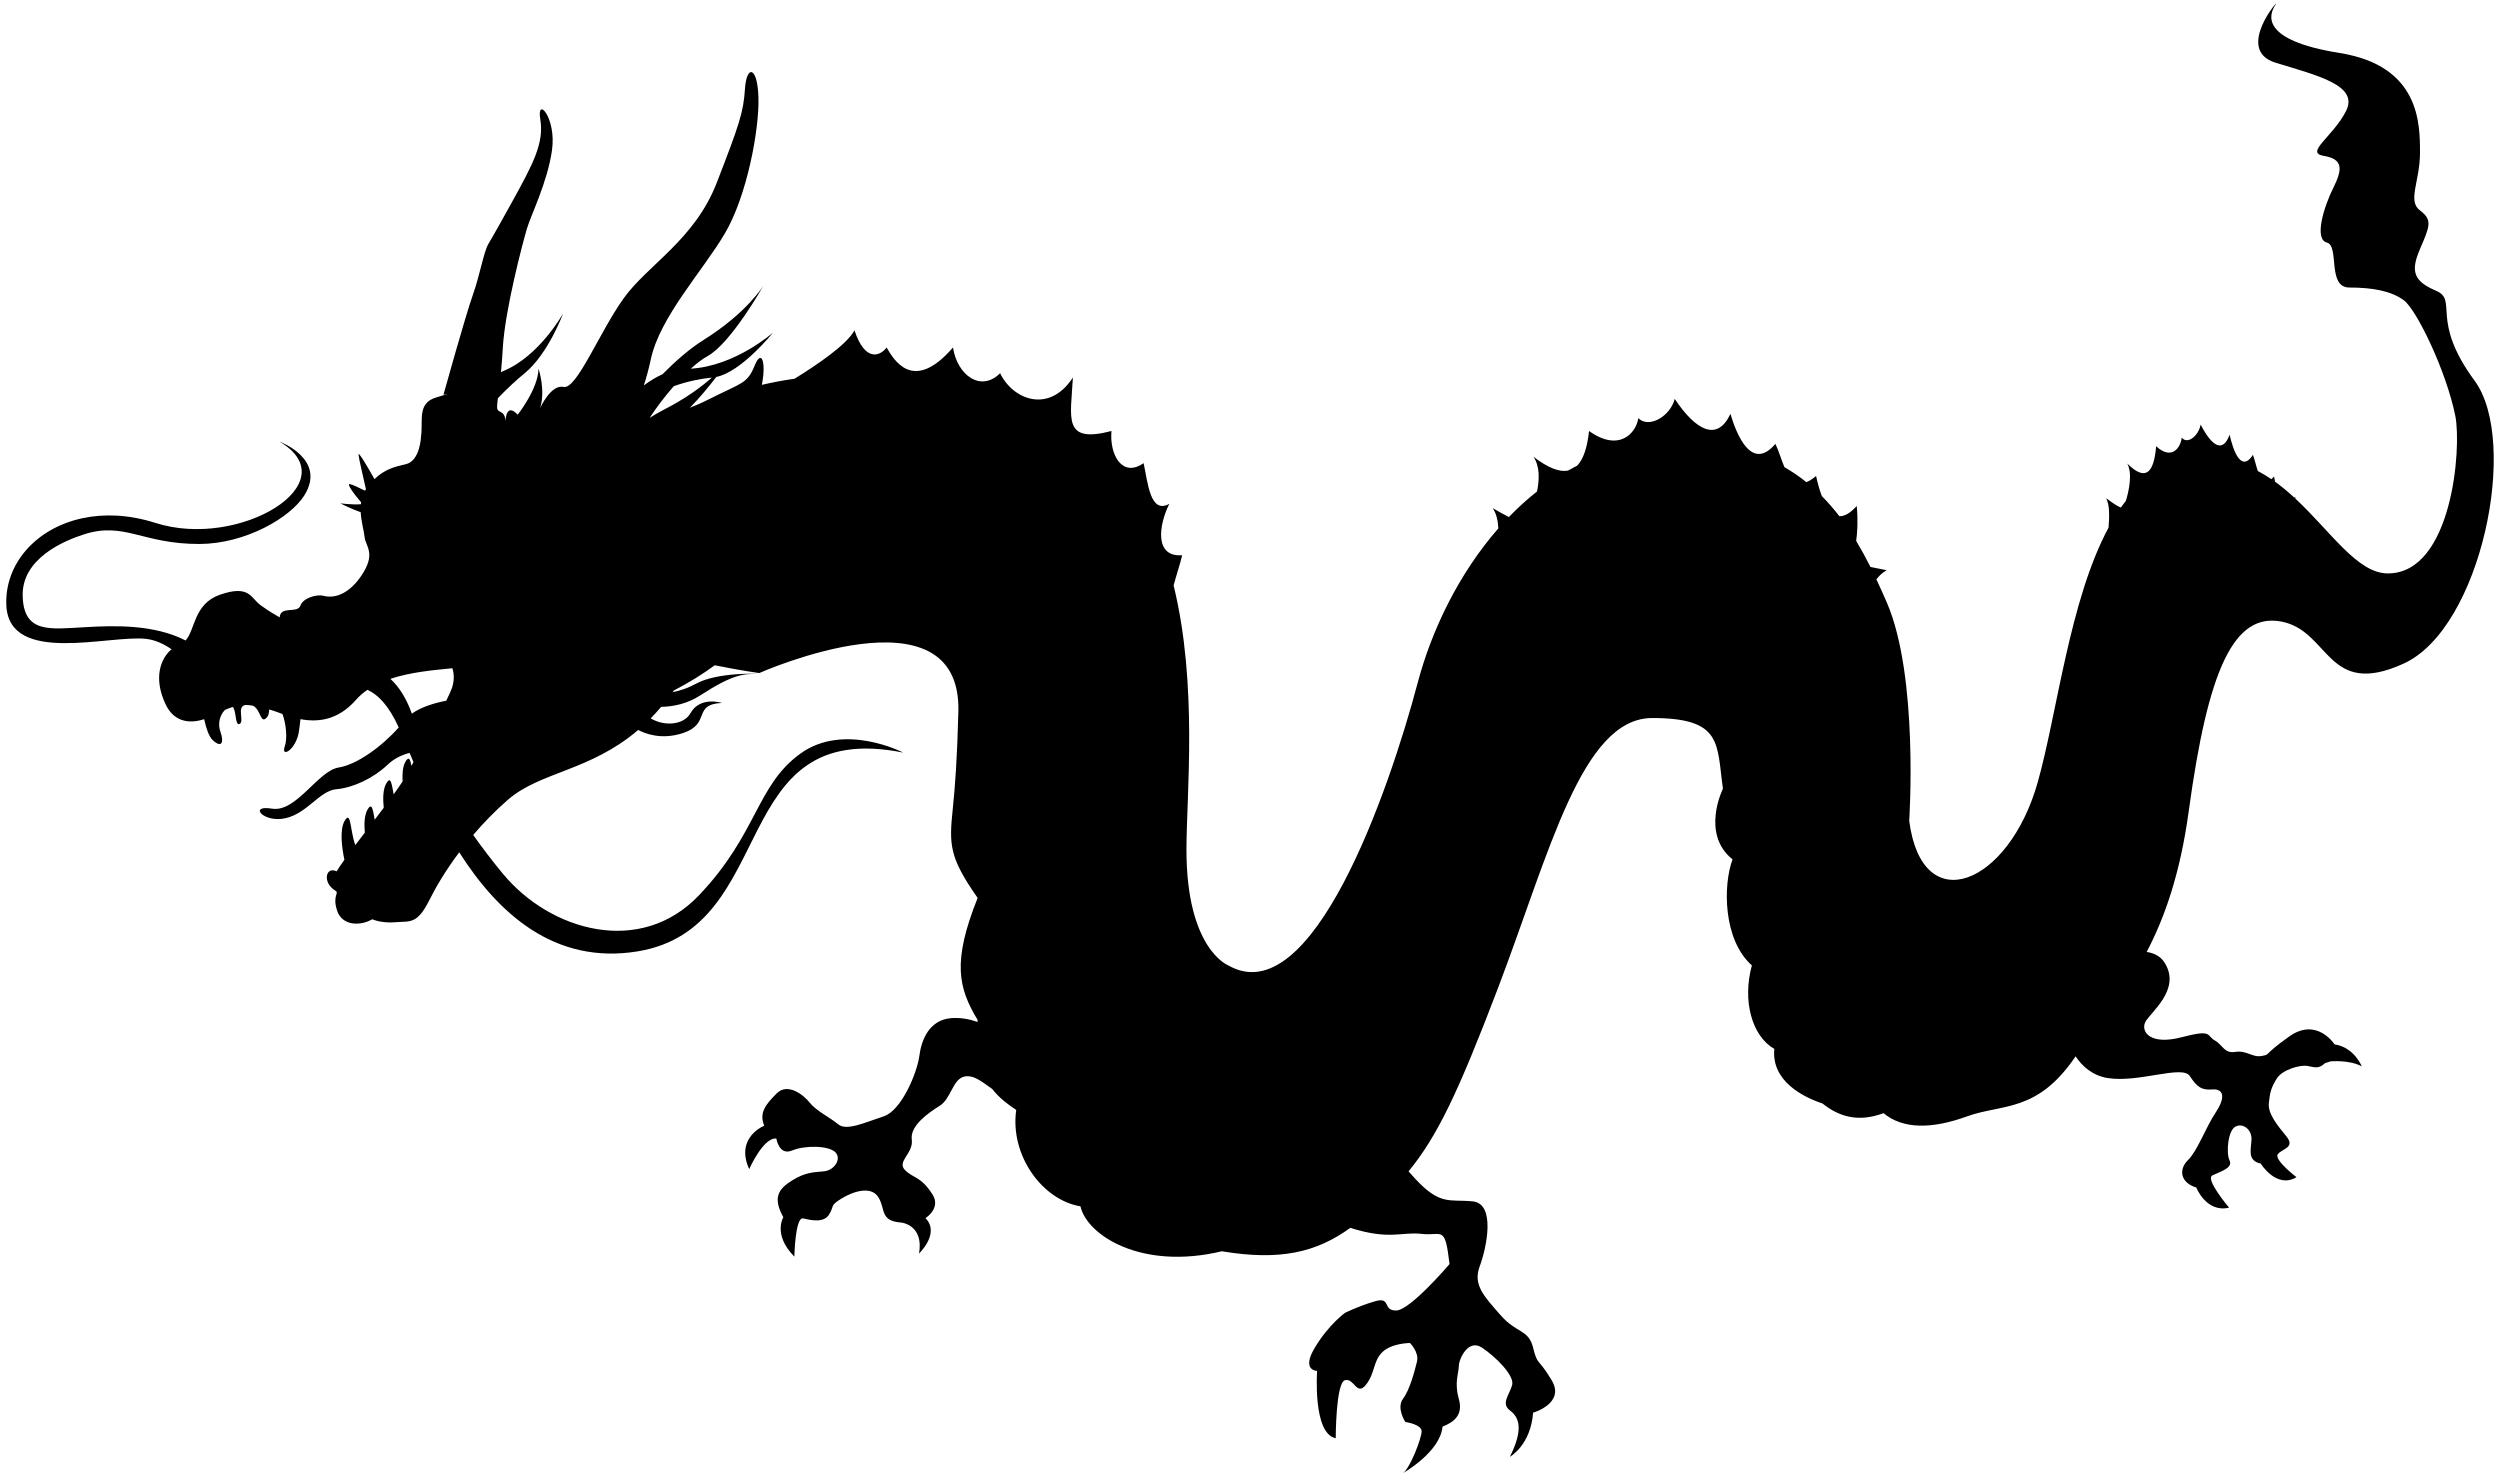 <!--?xml version="1.0" encoding="utf-8"?-->
<!-- Generator: Adobe Illustrator 22.1.0, SVG Export Plug-In . SVG Version: 6.00 Build 0)  -->
<svg version="1.1" id="_x30_" xmlns="http://www.w3.org/2000/svg" xmlns:xlink="http://www.w3.org/1999/xlink" x="0px" y="0px" viewBox="0 0 800 472.551" style="enable-background:new 0 0 800 472.551;" xml:space="preserve">
<g>
	<path class="st0" d="M791.865,121.82c-14.379-19.535-5.134-25.702-12.335-28.78c-7.178-3.083-8.223-6.172-5.133-13.362
		c3.089-7.196,4.123-9.257,0-12.341c-4.111-3.083,0-9.25,0-18.495c0-9.257,0-27.764-25.691-31.881
		c-25.702-4.105-22.624-12.328-20.557-15.417c2.044-3.084-13.368,14.396,0,18.512c13.356,4.117,26.724,7.195,22.613,15.418
		c-4.112,8.223-13.357,13.368-7.201,14.396c6.167,1.028,6.167,4.106,3.089,10.273c-3.089,6.167-6.167,16.445-2.056,17.473
		c4.111,1.028,0,14.396,7.19,14.396c7.201,0,13.356,1.028,17.479,4.105c4.111,3.09,13.601,22.758,16.445,37.015
		c2.056,10.273-1.022,50.365-21.59,50.365c-9.768,0-18.213-13.346-29.614-23.969c-0.011-0.194-0.011-0.377-0.033-0.583
		c-0.088,0.117-0.167,0.211-0.255,0.322c-1.967-1.816-4.034-3.556-6.201-5.122c-0.1-0.523-0.211-1.079-0.311-1.662
		c-0.311,0.344-0.6,0.617-0.878,0.844c-1.411-0.95-2.845-1.822-4.334-2.612c-0.589-1.733-1.011-3.767-1.545-5.155
		c-3.922,6.006-6.411-1.845-7.478-6.456c-2.134,6.001-5.701,3.689-9.257-3.234c-0.711,3.695-4.267,6.467-6.056,4.156
		c-0.345,3.234-3.201,7.384-8.19,2.767c-0.7,8.312-3.2,11.54-9.245,5.539c1.789,3.3,0.456,8.973-0.434,11.929
		c-0.544,0.695-1.089,1.411-1.611,2.15c-0.777-0.273-2.188-1.073-4.711-3.006c1.167,2.2,1.045,5.839,0.777,9.435
		c-12.467,23.107-16.39,59.148-22.668,81.472c-9.256,32.897-37.014,44.209-41.126,12.34c0,0,3.09-46.254-7.188-69.905
		c-1.056-2.411-2.145-4.868-3.312-7.345c1.49-2.011,3.312-2.933,3.312-2.933s-0.023-0.006-5.212-1.039
		c-1.4-2.806-2.923-5.589-4.567-8.328c0.345-2.667,0.633-6.268,0.178-11.19c-2.078,2.311-3.923,3.345-5.556,3.267
		c-1.733-2.239-3.6-4.395-5.622-6.44c-0.678-1.795-1.289-3.934-1.833-6.422c-1.156,0.977-2.178,1.611-3.1,1.972
		c-2.178-1.739-4.501-3.35-7.034-4.801c-1.067-2.533-1.889-5.45-2.889-7.451c-7.534,8.907-12.345-2.739-14.39-9.595
		c-4.123,8.912-10.968,5.478-17.824-4.795c-1.367,5.484-8.211,9.595-11.656,6.168c-0.678,4.795-6.156,10.962-15.757,4.106
		c-0.567,5.183-1.767,9.017-3.8,11.084c-1,0.506-1.989,1.039-2.956,1.589c-2.7,0.511-6.312-0.806-11.056-4.445
		c2.078,2.984,1.956,7.245,1.167,11.124c-3.178,2.5-6.178,5.244-9.012,8.173c-1.378-0.695-3.067-1.611-5.178-2.845
		c1.167,1.69,1.678,3.956,1.811,6.484c-12.679,14.496-21.369,32.63-25.802,49.371c-9.246,34.947-33.914,105.875-60.649,90.457
		c0,0-13.357-5.139-13.357-37.009c0-17.452,3.701-52.787-4.111-84.568c0.978-3.628,2.156-7.061,2.734-9.661
		c-8.912,0.683-7.534-9.595-4.1-16.451c-6.178,3.428-6.867-6.856-8.235-13.018c-6.845,4.801-10.967-2.739-10.278-10.284
		c-15.756,4.117-13.023-4.106-12.345-17.13c-7.533,11.651-19.179,7.201-23.291-1.366c-6.167,6.162-13.712,0.683-15.079-8.229
		c-13.023,15.08-19.19,3.429-21.246,0c-2.044,2.745-6.856,4.801-10.279-5.478c-2.544,4.673-12.212,11.19-19.189,15.479
		c-3.567,0.5-7.057,1.161-10.457,1.956c1.455-7.312-0.111-11.607-2.3-6.156c-2.389,5.912-4.156,5.445-14.731,10.812
		c-2.355,1.189-4.312,2.029-5.995,2.667c3.14-3.172,6.184-6.901,8.451-9.856c8.075-1.611,18.188-14.223,18.188-14.223
		s-12.026,10.729-26.344,11.579c1.889-1.717,3.689-3.1,5.256-3.95c7.567-4.072,18.043-22.701,18.043-22.701
		s-5.245,8.728-19.209,17.462c-4.545,2.838-9.073,6.85-13.14,10.962c-2.056,0.922-4.056,2.155-5.984,3.583
		c0.734-2.222,1.506-4.95,2.222-8.295c2.867-13.59,16.662-28.341,23.735-40.375c7.086-12.045,11.032-33.347,10.721-43.476
		c-0.3-10.122-3.801-10.455-4.312-2.795c-0.478,7.656-1.881,11.59-8.993,29.992c-7.095,18.39-22.068,26.263-29.835,37.092
		c-7.75,10.829-15.04,29.241-19.196,28.336c-4.139-0.9-7.522,6.795-7.522,6.795c1.806-5.878-0.528-12.657-0.528-12.657
		c-0.023,6.367-6.651,14.757-6.651,14.757c-3.834-4.106-3.879,2.044-3.879,2.044c-0.333-3.789-2.522-2.34-2.7-4.217
		c-0.05-0.628,0.05-1.617,0.239-3.1c2.867-3.006,5.928-5.845,8.573-8.006c7.545-6.167,12.334-19.19,12.334-19.19
		s-7.539,13.707-19.179,18.502c-0.255,0.111-0.489,0.244-0.745,0.356c0.217-2.2,0.428-4.767,0.594-7.762
		c0.679-12.123,6.356-33.575,7.701-38.125c1.35-4.556,6.622-14.968,8.05-25.246c1.422-10.29-4.994-17.341-3.766-9.834
		c1.239,7.512-2.062,13.934-9.09,26.602c-7.005,12.679-6.034,10.701-7.539,13.368c-1.511,2.667-2.639,9.739-4.956,16.301
		c-2.334,6.551-9.401,31.93-9.401,31.93s3.978-0.994-2.256,0.834c-6.228,1.816-4.194,7.339-4.911,12.49c0,0-0.278,7.839-4.828,8.873
		c-3.706,0.85-6.801,1.639-10.073,4.789c-2.1-3.75-5.211-9.106-5.106-7.806c0.128,1.356,1.494,7.051,2.378,11.05
		c-0.106,0.145-0.2,0.3-0.289,0.467c-2.133-1.083-4.039-1.961-4.85-2.111c-1.094-0.2,0.922,2.694,3.595,5.834
		c-0.028,0.2-0.05,0.4-0.072,0.606c-2.644,0.216-6.578-0.278-6.578-0.278s3.383,1.745,6.517,2.828
		c0.178,3.189,1.061,6.095,1.216,7.784c0.261,3.161,3.967,5.378-1.2,12.812c-3.211,4.612-7.533,7.34-12.034,6.129
		c-1.795-0.478-6.345,0.55-7.272,3.161c-0.945,2.645-6.396-0.061-6.635,3.762c0,0-3.05-1.629-6.15-3.912
		c-3.106-2.267-3.494-6.667-13.051-3.3c-8.339,2.939-7.845,11.334-10.912,14.607c-10.207-5.245-23.135-4.762-31.863-4.267
		c-11.401,0.6-19.88,2.184-20.268-9.862c-0.395-12.029,13.101-17.751,19.645-19.835c12.957-4.15,18.618,3.145,36.987,3.089
		c14.689-0.066,29.029-8.434,33.486-15.529c7.295-11.65-7.956-17.24-7.956-17.24c22.38,13.168-12.735,34.625-39.665,26.035
		c-8.489-2.711-16.451-2.995-23.368-1.511c-14.996,3.206-24.98,14.74-24.358,27.93c0.934,19.284,33.147,9.267,44.848,10.695
		c2.912,0.361,5.568,1.634,8.007,3.306c-3.634,3.072-5.829,9.417-1.839,17.724c2.456,5.139,7.072,6.367,12.284,4.65
		c0.617,2.806,1.5,5.567,2.74,6.712c2.933,2.694,3.655,0.661,2.472-2.667c-0.955-2.645-0.177-5.378,1.462-7.023
		c0.816-0.35,1.678-0.695,2.472-0.928c1.183,1.128,0.706,5.973,2.123,5.451c1.751-0.639-0.905-5.323,1.723-6.045
		c0.194-0.061,0.333-0.022,0.511-0.038c0.677-0.012,1.416,0.139,2.127,0.233c2.411,1.228,2.389,5.439,4.022,4.133
		c1.083-0.85,1.079-1.989,1.161-2.933c1.028,0.339,1.95,0.566,3.112,1.028c0.35,0.145,0.756,0.283,1.133,0.422
		c1.145,3.122,1.633,7.773,0.756,10.278c-1.439,4.062,3.689,1.156,4.523-4.805c0.178-1.328,0.361-2.59,0.478-3.823
		c5.495,1.033,11.945,0.428,17.718-6.123c1.078-1.256,2.345-2.322,3.717-3.262c3.322,1.467,6.84,5.028,10.012,12.035
		c-5.373,6.083-13.323,11.878-19.235,12.828c-6.64,1.078-13.551,14.445-21.313,13.162c-7.739-1.294-2.728,4.662,4.322,3.056
		c7.045-1.6,10.912-8.806,16.257-9.273c5.345-0.461,11.807-3.489,16.373-7.811c2.034-1.939,4.379-3.106,7.073-3.823
		c0.4,0.956,0.8,1.934,1.234,2.945c-0.227,0.422-0.417,0.806-0.633,1.211c-0.4-2.105-0.811-3.217-1.928-1.333
		c-0.884,1.516-1.044,3.867-0.916,6.318c-0.817,1.25-1.8,2.661-2.862,4.128c-0.627-3.362-0.888-6.001-2.344-3.523
		c-1.072,1.822-1.134,4.834-0.828,7.817c-0.95,1.261-1.9,2.539-2.895,3.823c-0.589-3.239-0.866-5.662-2.278-3.262
		c-1.017,1.739-1.134,4.556-0.878,7.396c-1.055,1.378-2.072,2.716-3.044,3.994c-1.695-4.617-1.35-11.289-3.4-7.8
		c-1.656,2.828-0.933,8.467-0.095,12.507c-1.055,1.489-1.905,2.728-2.484,3.695c-0.16-0.066-0.322-0.145-0.516-0.206
		c-2.995-1.022-4.006,3.884,0.1,6.373c1.422,0.85-1.039,1.406,0.549,6.339c1.589,4.951,7.406,5.073,11.268,2.823
		c0,0,2.878,1.345,7.478,0.945c4.611-0.4,6.883,0.827,10.834-7.151c2.028-4.083,5.183-9.445,9.523-15.218
		c12.317,19.345,30.369,36.097,57.126,31.691c45.823-7.578,28.153-74.967,84.927-63.605c0,0-18.913-9.85-32.97,0.389
		c-14.045,10.223-13.612,25.568-32.355,45.27c-18.74,19.702-47.592,11.462-62.777-6.906c-3.5-4.228-6.628-8.356-9.484-12.396
		c3.223-3.766,6.867-7.578,11.073-11.228c10.351-9.029,26.235-9.145,41.726-22.368c2.061,1.111,7.417,3.311,14.39,0.972
		c8.995-3,2.85-9.173,12.396-9.623c0,0-6.917-2.256-10.023,3.233c-2.2,3.917-8.44,4.312-12.768,1.706
		c1.128-1.15,2.239-2.367,3.35-3.678c3.89-0.089,8.312-0.955,12.473-3.65c10.707-6.928,13.865-6.928,18.91-6.928
		c0,0-13.243-0.634-20.177,3.144c-2.423,1.322-4.995,2.239-7.534,2.734c0.128-0.194,0.273-0.372,0.417-0.561
		c4.883-2.517,9.206-5.228,13.073-8.051c8.375,1.706,14.221,2.495,14.221,2.495s64.76-28.791,63.727,12.329
		c-0.389,15.279-1.077,24.168-1.767,30.858c-1.222,11.751-1.222,15.673,7.934,28.769c-8.212,20.557-6.167,28.785,0,39.059
		c-0.011,0.221-0.033,0.416-0.044,0.633c-2.578-0.916-5.445-1.439-8.323-1.233c-7.078,0.517-9.623,6.889-10.29,12.101
		c-0.667,5.206-5.634,17.463-11.423,19.335c-5.8,1.883-11.834,4.783-14.534,2.555c-2.688-2.233-7.045-4.311-9.112-6.928
		c-2.088-2.622-7.1-6.45-10.578-2.972c-3.479,3.489-5.711,6.178-3.989,10.339c0,0-9.431,3.723-4.811,13.896
		c0,0,4.5-10.223,8.689-9.79c0,0,0.856,5.556,5,3.839c4.168-1.728,11.635-1.605,13.835,0.5c2.189,2.111-0.278,5.839-3.567,6.151
		c-3.278,0.316-5.945,0.233-10.323,2.983c-4.389,2.728-6.123,5.551-2.712,11.701c0,0-3.433,5.639,3.534,12.607
		c0,0,0.255-12.807,2.811-12.218c2.545,0.589,6.623,1.528,8.334-1.294c1.722-2.812,0.088-2.667,3.845-5.012
		c3.756-2.345,9.557-4.229,11.89-0.472c2.356,3.755,0.4,7.589,7.256,8.095c0,0,7.356,0.633,5.756,9.912
		c0,0,6.846-6.462,2.067-11.318c0,0,5.011-3.134,2.278-7.517c-3.778-6.017-6.312-5.206-8.9-7.939
		c-2.59-2.74,2.822-5.251,2.233-9.679c-0.589-4.422,5.167-8.451,8.923-10.806c3.756-2.35,4.145-8.69,8.056-9.395
		c2.689-0.483,4.856,1.205,8.757,3.989c2.355,3.033,5.189,5.051,7.689,6.722c-2.056,14.39,8.223,28.786,20.557,30.847
		c2.045,9.24,19.524,20.552,45.237,14.38c18.701,3.128,30.324,0.316,41.114-7.495c12.579,3.994,16.301,1.199,22.824,1.927
		c6.689,0.745,7.434-2.978,8.922,9.663c0,0-12.645,14.862-17.09,14.862c-4.466,0-1.5-4.462-6.689-2.973
		c-5.201,1.484-9.656,3.717-9.656,3.717s-5.223,3.711-9.667,11.14c-4.456,7.428,0.734,7.428,0.734,7.428s-1.479,20.074,5.955,21.558
		c0,0,0-17.835,2.978-18.579c2.956-0.745,3.7,5.2,6.678,1.489c2.978-3.723,2.234-7.439,5.201-10.406
		c2.966-2.978,8.911-2.978,8.911-2.978s2.978,2.978,2.233,5.945c-0.744,2.972-2.233,8.917-4.467,11.895
		c-2.212,2.978,0.744,7.434,0.744,7.434s5.212,0.744,5.212,2.972c0,2.228-3.723,11.884-5.956,13.374c0,0,11.901-6.684,12.645-14.862
		c3.712-1.484,6.679-3.718,5.2-8.918c-1.489-5.201,0-8.178,0-10.406c0-2.228,2.978-8.917,7.434-5.945
		c4.456,2.972,10.39,8.917,9.656,11.896c-0.744,2.967-3.722,5.945-0.744,8.172c2.978,2.228,4.456,5.945,0,14.863
		c0,0,6.678-3.717,7.433-14.123c0,0,10.401-2.967,5.934-10.401c-4.456-7.434-4.456-4.462-5.934-10.406
		c-1.489-5.94-5.201-4.456-10.412-10.401c-5.189-5.945-8.912-9.656-6.678-15.606c2.222-5.946,5.2-20.063-2.233-20.808
		c-7.423-0.744-10.401,1.49-18.579-7.428c-0.667-0.728-1.311-1.45-1.945-2.178c9.167-11.245,15.746-24.874,28.636-58.705
		c16.445-43.176,26.735-86.357,49.337-86.357c22.624,0,20.568,8.229,22.624,22.613c0,0-7.201,14.396,3.078,22.624
		c-3.078,8.217-3.078,25.702,6.178,33.92c-3.089,11.306,0,22.612,7.19,26.724c-1.022,10.279,9.245,15.424,15.423,17.474
		c5.134,4.112,11.301,6.167,19.523,3.089c6.179,5.145,15.413,5.145,26.736,1.023c11.245-4.078,22.479-1.073,34.725-19.207
		c2.099,3.172,5.411,6.162,10.245,6.945c9.968,1.605,23.914-4.295,26.302-0.639c2.378,3.644,3.867,4.566,7.212,4.289
		c3.323-0.272,4.5,2.167,1.134,7.262c-3.378,5.106-5.868,12.329-8.912,15.323c-3.067,3.001-2.501,7.234,2.633,8.795
		c0,0,3.233,8.19,10.5,6.446c0,0-7.768-9.14-5.334-10.323c2.434-1.189,6.668-2.344,5.489-4.777c-1.189-2.434-0.5-9.673,1.923-10.863
		c2.422-1.189,5.133,0.956,5.1,3.984c-0.044,3.017-1.589,6.934,2.945,7.873c0,0,5.056,8.217,11.445,4.355
		c0,0-7.212-5.517-5.989-7.312c1.234-1.806,5.767-2.056,2.778-5.722c-2.989-3.65-5.967-7.307-5.634-10.623
		c0.345-3.329,0.645-4.834,2.489-7.835c1.845-3.011,7.601-4.462,9.712-4.133c2.111,0.316,3.623,1.239,5.756-0.856l1.811-0.584
		c0,0,6.067-0.549,9.968,1.611c0,0-2.356-6.077-8.701-7.039c0,0-5.656-8.812-14.468-2.561c-8.834,6.262-5.811,5.684-8.834,6.262
		c-3.023,0.572-4.812-1.861-8.446-1.3c-3.634,0.572-3.911-2.145-6.612-3.684c-2.712-1.533-0.566-3.633-10.568-1.011
		c-10,2.617-12.979-1.644-11.734-4.651c1.234-3.005,11.879-10.461,6.223-19.274c-1.211-1.905-3.244-3.011-5.689-3.355
		c5.745-10.985,10.712-24.975,13.456-45.048c6.168-45.231,14.39-63.732,29.802-60.649c15.424,3.083,14.402,24.674,39.07,13.373
		C793.932,200.976,806.266,141.355,791.865,121.82z M144.728,219.838c-0.317,1.006-1.028,2.567-1.928,4.389
		c-3.823,0.739-8.04,2.011-11.012,4.144c-1.733-4.905-4.095-8.606-6.873-11.145c6.578-2.188,13.99-2.795,19.852-3.394
		C145.195,215.216,145.506,217.272,144.728,219.838z M212.272,131.187c-1.461,0.745-2.928,1.617-4.395,2.539
		c2.172-3.329,4.889-6.901,7.717-10.14c4.478-1.623,8.956-2.444,12.201-2.75C224.451,123.792,219.389,127.571,212.272,131.187z"></path>
</g>
</svg>
